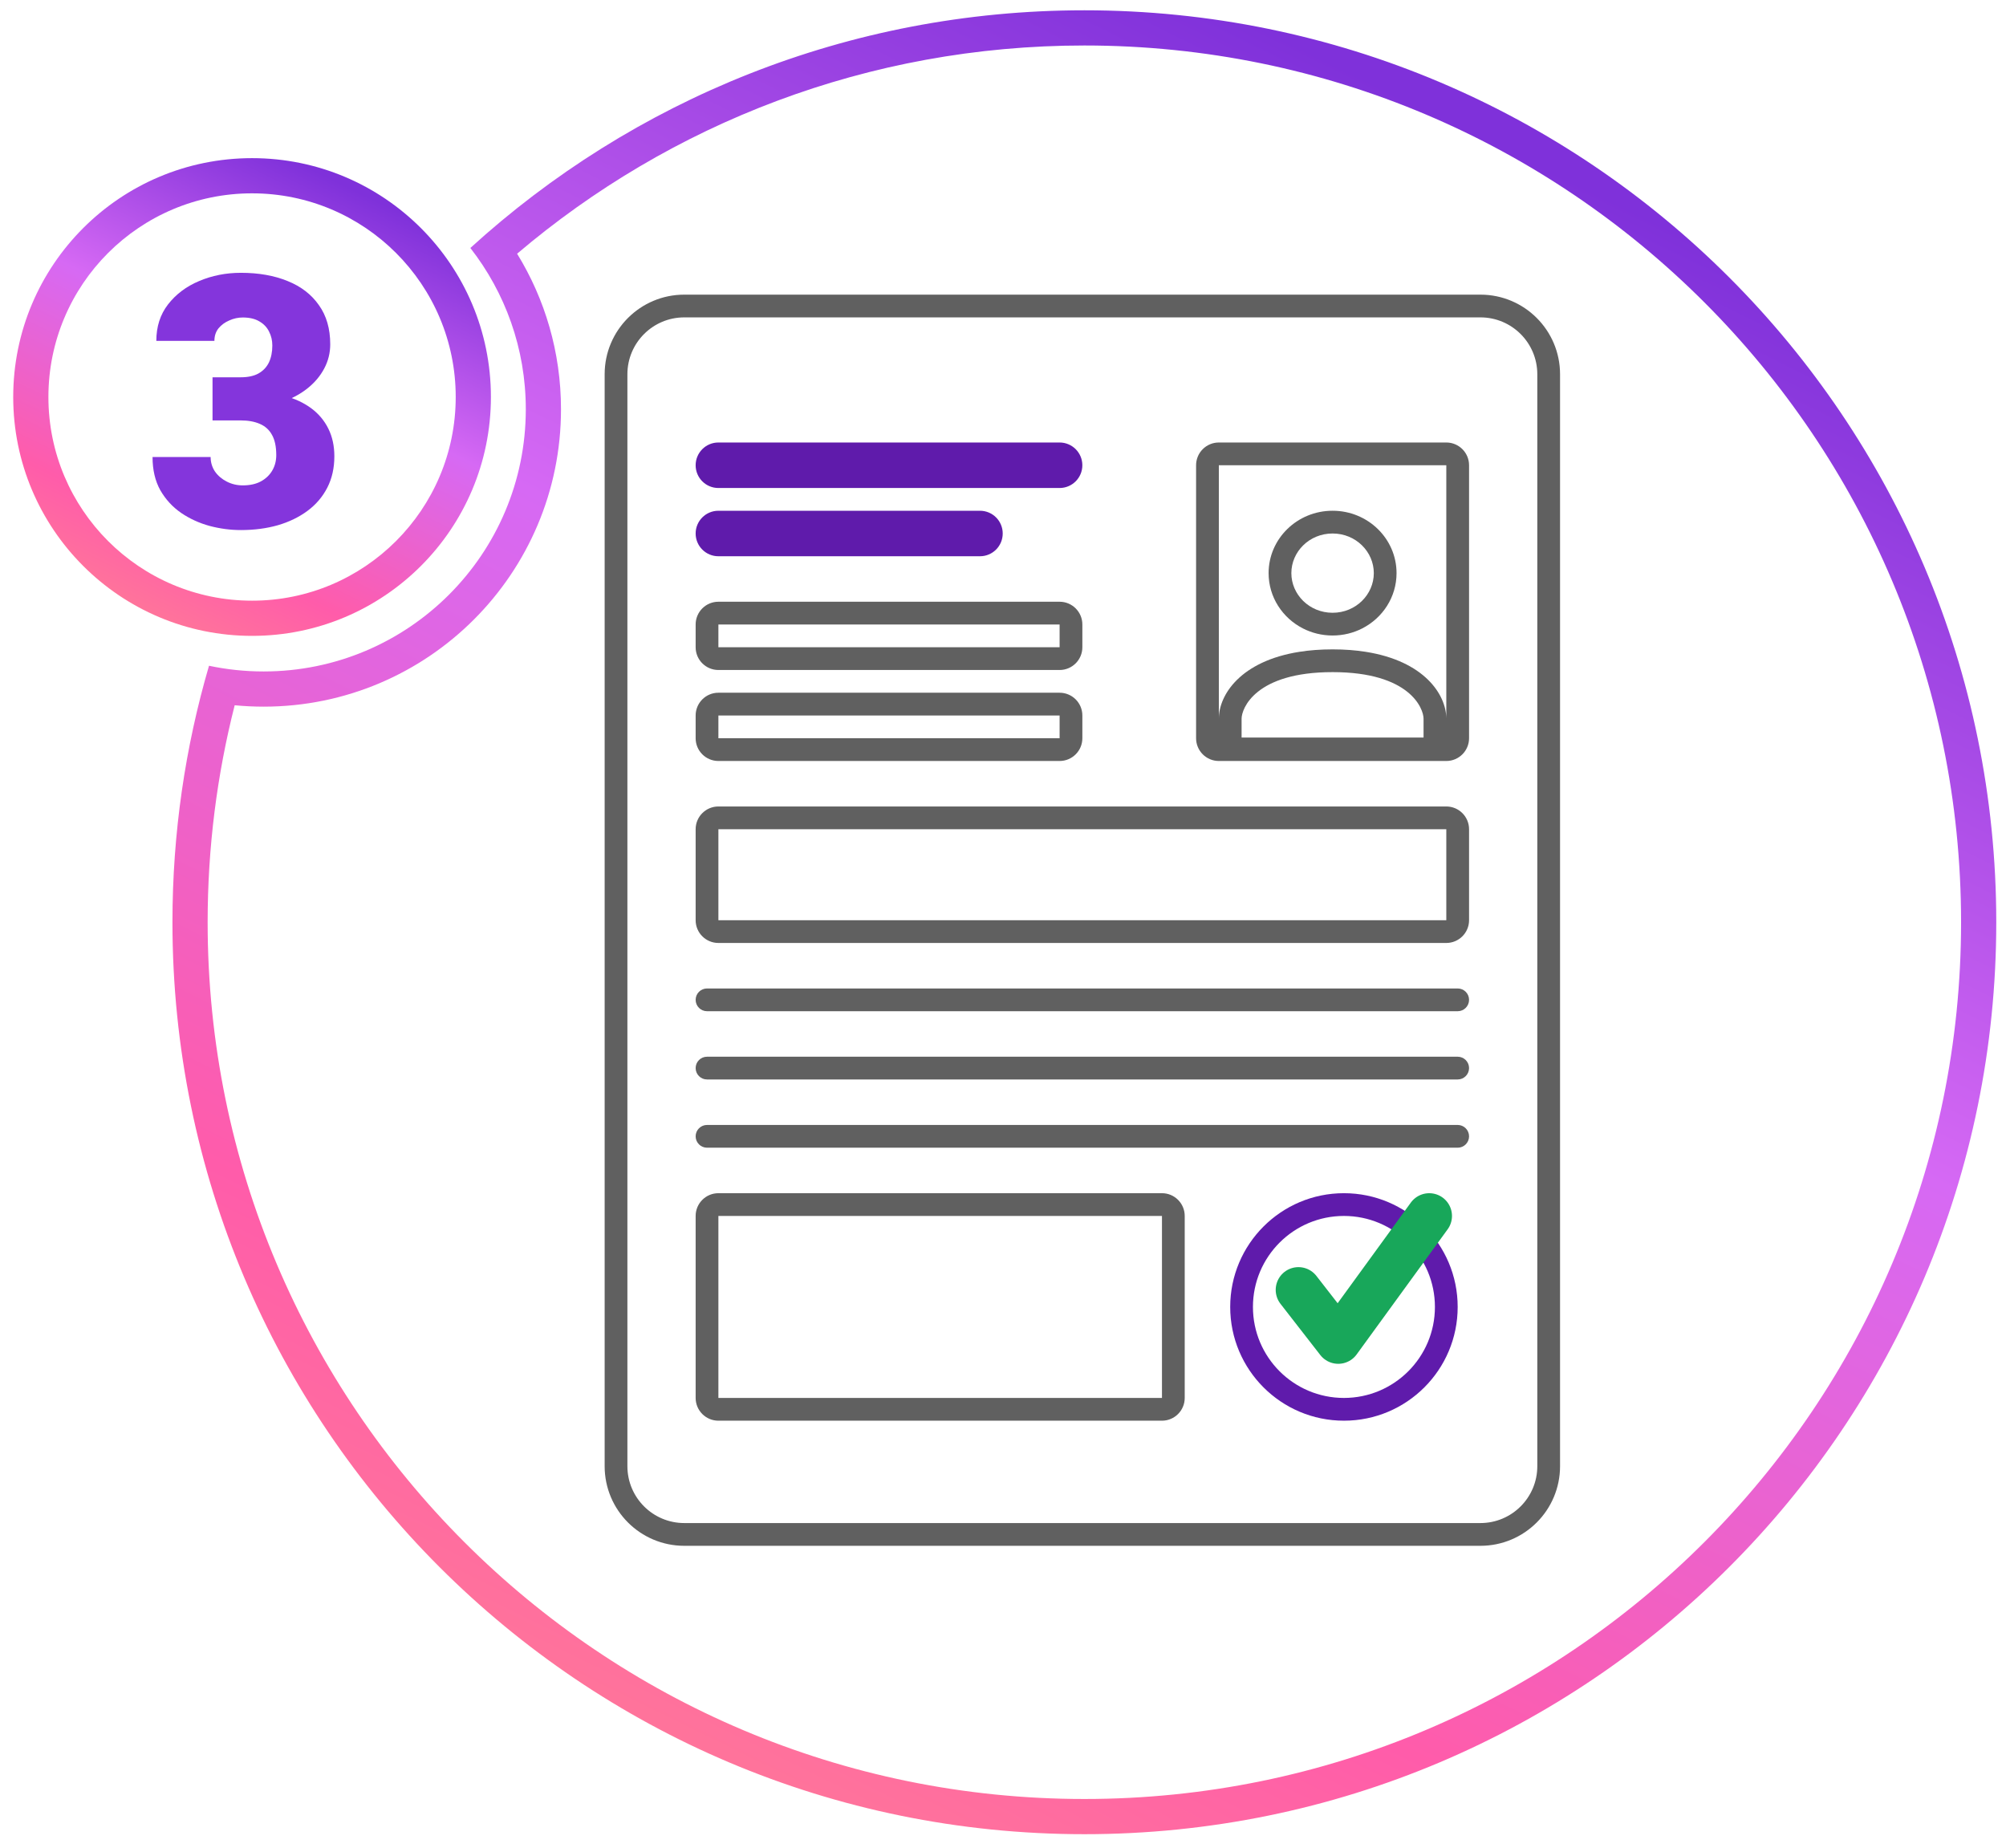 <svg width="114" height="105" viewBox="0 0 114 105" fill="none" xmlns="http://www.w3.org/2000/svg">
<g clip-path="url(#clip0_1_58)">
<path d="M40.825 25.146C40.111 25.146 39.533 25.725 39.533 26.439C39.533 27.153 40.111 27.732 40.825 27.732H60.216C60.93 27.732 61.509 27.153 61.509 26.439C61.509 25.725 60.93 25.146 60.216 25.146H40.825Z" fill="#5F1BAB"/>
<path d="M40.825 29.025C40.111 29.025 39.533 29.603 39.533 30.317C39.533 31.031 40.111 31.61 40.825 31.61H55.692C56.406 31.61 56.984 31.031 56.984 30.317C56.984 29.603 56.406 29.025 55.692 29.025H40.825Z" fill="#5F1BAB"/>
<path fill-rule="evenodd" clip-rule="evenodd" d="M82.839 74.27C82.839 77.84 79.945 80.734 76.375 80.734C72.806 80.734 69.912 77.84 69.912 74.27C69.912 70.7 72.806 67.806 76.375 67.806C79.945 67.806 82.839 70.7 82.839 74.27ZM81.546 74.27C81.546 77.126 79.231 79.441 76.375 79.441C73.52 79.441 71.204 77.126 71.204 74.27C71.204 71.414 73.52 69.099 76.375 69.099C79.231 69.099 81.546 71.414 81.546 74.27Z" fill="#5F1BAB"/>
<path fill-rule="evenodd" clip-rule="evenodd" d="M75.73 36.114C75.121 36.114 74.548 35.969 74.044 35.711C72.885 35.119 72.094 33.934 72.094 32.569C72.094 30.612 73.722 29.024 75.73 29.024C77.738 29.024 79.365 30.612 79.365 32.569C79.365 33.934 78.575 35.119 77.415 35.711C76.912 35.969 76.338 36.114 75.73 36.114ZM78.073 32.569C78.073 33.783 77.055 34.822 75.73 34.822C74.405 34.822 73.387 33.783 73.387 32.569C73.387 31.356 74.405 30.317 75.73 30.317C77.055 30.317 78.073 31.356 78.073 32.569Z" fill="#606060"/>
<path fill-rule="evenodd" clip-rule="evenodd" d="M69.266 25.146C68.552 25.146 67.973 25.725 67.973 26.439V41.952C67.973 42.666 68.552 43.245 69.266 43.245H82.193C82.907 43.245 83.486 42.666 83.486 41.952V26.439C83.486 25.725 82.907 25.146 82.193 25.146H69.266ZM82.193 26.439H69.266V40.841C69.266 39.493 70.496 37.568 73.847 37.041C74.413 36.951 75.039 36.902 75.73 36.902C76.421 36.902 77.046 36.951 77.612 37.041C80.947 37.566 82.181 39.474 82.193 40.821V26.439ZM80.9 41.911V40.841C80.9 40.268 80.127 38.195 75.73 38.195C71.332 38.195 70.559 40.268 70.559 40.841V41.911H80.9Z" fill="#606060"/>
<path fill-rule="evenodd" clip-rule="evenodd" d="M39.533 35.488C39.533 34.774 40.112 34.195 40.826 34.195H60.217C60.931 34.195 61.51 34.774 61.51 35.488V36.781C61.51 37.495 60.931 38.074 60.217 38.074H40.826C40.112 38.074 39.533 37.495 39.533 36.781V35.488ZM40.826 35.488H60.217V36.781H40.826V35.488Z" fill="#606060"/>
<path fill-rule="evenodd" clip-rule="evenodd" d="M39.533 40.659C39.533 39.945 40.112 39.366 40.826 39.366H60.217C60.931 39.366 61.51 39.945 61.51 40.659V41.952C61.51 42.666 60.931 43.245 60.217 43.245H40.826C40.112 43.245 39.533 42.666 39.533 41.952V40.659ZM40.826 40.659H60.217V41.952H40.826V40.659Z" fill="#606060"/>
<path fill-rule="evenodd" clip-rule="evenodd" d="M39.533 69.099C39.533 68.385 40.112 67.806 40.826 67.806H66.034C66.748 67.806 67.327 68.385 67.327 69.099V79.441C67.327 80.155 66.748 80.734 66.034 80.734H40.826C40.112 80.734 39.533 80.155 39.533 79.441V69.099ZM40.826 69.099H66.034V79.441H40.826V69.099Z" fill="#606060"/>
<path fill-rule="evenodd" clip-rule="evenodd" d="M40.826 45.83C40.112 45.83 39.533 46.409 39.533 47.123V52.294C39.533 53.008 40.112 53.586 40.826 53.586H82.193C82.907 53.586 83.486 53.008 83.486 52.294V47.123C83.486 46.409 82.907 45.83 82.193 45.83H40.826ZM82.193 47.123H40.826V52.294H82.193V47.123Z" fill="#606060"/>
<path d="M40.18 56.172C39.823 56.172 39.533 56.461 39.533 56.818C39.533 57.175 39.823 57.465 40.18 57.465H82.84C83.197 57.465 83.486 57.175 83.486 56.818C83.486 56.461 83.197 56.172 82.84 56.172H40.18Z" fill="#606060"/>
<path d="M40.18 60.05C39.823 60.05 39.533 60.339 39.533 60.696C39.533 61.053 39.823 61.343 40.18 61.343H82.84C83.197 61.343 83.486 61.053 83.486 60.696C83.486 60.339 83.197 60.05 82.84 60.05H40.18Z" fill="#606060"/>
<path d="M40.18 63.928C39.823 63.928 39.533 64.218 39.533 64.575C39.533 64.931 39.823 65.221 40.18 65.221H82.84C83.197 65.221 83.486 64.931 83.486 64.575C83.486 64.218 83.197 63.928 82.84 63.928H40.18Z" fill="#606060"/>
<path fill-rule="evenodd" clip-rule="evenodd" d="M38.887 16.744C36.388 16.744 34.362 18.769 34.362 21.268V83.319C34.362 85.818 36.388 87.844 38.887 87.844H84.132C86.631 87.844 88.657 85.818 88.657 83.319V21.268C88.657 18.769 86.631 16.744 84.132 16.744H38.887ZM35.655 21.268C35.655 19.483 37.102 18.036 38.887 18.036H84.132C85.917 18.036 87.364 19.483 87.364 21.268V83.319C87.364 85.104 85.917 86.551 84.132 86.551H38.887C37.102 86.551 35.655 85.104 35.655 83.319V21.268Z" fill="#606060"/>
<path fill-rule="evenodd" clip-rule="evenodd" d="M61.624 102.232C89.141 102.232 111.447 79.925 111.447 52.408C111.447 24.892 89.141 2.585 61.624 2.585C49.329 2.585 38.078 7.036 29.387 14.418C30.969 16.99 31.881 20.019 31.881 23.257C31.881 32.591 24.315 40.157 14.982 40.157C14.428 40.157 13.879 40.13 13.337 40.078C12.334 44.019 11.8 48.15 11.8 52.408C11.8 79.925 34.107 102.232 61.624 102.232ZM11.878 37.833C12.879 38.045 13.918 38.157 14.982 38.157C23.211 38.157 29.881 31.486 29.881 23.257C29.881 19.801 28.704 16.62 26.73 14.092C35.938 5.701 48.184 0.585 61.624 0.585C90.245 0.585 113.447 23.787 113.447 52.408C113.447 81.03 90.245 104.232 61.624 104.232C33.002 104.232 9.8 81.03 9.8 52.408C9.8 47.348 10.526 42.456 11.878 37.833Z" fill="url(#paint0_linear_1_58)"/>
<path fill-rule="evenodd" clip-rule="evenodd" d="M14.325 34.135C20.716 34.135 25.898 28.953 25.898 22.561C25.898 16.169 20.716 10.987 14.325 10.987C7.933 10.987 2.751 16.169 2.751 22.561C2.751 28.953 7.933 34.135 14.325 34.135ZM14.325 36.135C21.821 36.135 27.898 30.058 27.898 22.561C27.898 15.065 21.821 8.987 14.325 8.987C6.828 8.987 0.751 15.065 0.751 22.561C0.751 30.058 6.828 36.135 14.325 36.135Z" fill="url(#paint1_linear_1_58)"/>
<path d="M12.078 21.44H13.679C14.089 21.44 14.425 21.369 14.685 21.225C14.952 21.076 15.15 20.867 15.281 20.6C15.411 20.327 15.476 20.005 15.476 19.634C15.476 19.347 15.414 19.083 15.29 18.843C15.173 18.602 14.991 18.41 14.743 18.266C14.496 18.117 14.18 18.042 13.796 18.042C13.536 18.042 13.282 18.097 13.034 18.208C12.787 18.312 12.582 18.462 12.419 18.657C12.263 18.852 12.185 19.09 12.185 19.37H8.884C8.884 18.563 9.105 17.872 9.548 17.3C9.997 16.72 10.587 16.277 11.316 15.971C12.051 15.659 12.842 15.503 13.689 15.503C14.698 15.503 15.583 15.659 16.345 15.971C17.107 16.277 17.699 16.733 18.122 17.339C18.552 17.938 18.767 18.68 18.767 19.565C18.767 20.053 18.653 20.512 18.425 20.942C18.197 21.372 17.878 21.749 17.468 22.075C17.058 22.401 16.576 22.658 16.023 22.846C15.476 23.029 14.877 23.12 14.226 23.12H12.078V21.44ZM12.078 23.891V22.251H14.226C14.935 22.251 15.583 22.332 16.169 22.495C16.755 22.651 17.26 22.886 17.683 23.198C18.106 23.511 18.432 23.898 18.66 24.36C18.887 24.816 19.001 25.34 19.001 25.932C19.001 26.596 18.868 27.189 18.601 27.71C18.334 28.231 17.96 28.67 17.478 29.028C16.996 29.386 16.433 29.66 15.788 29.848C15.144 30.031 14.444 30.122 13.689 30.122C13.096 30.122 12.504 30.044 11.911 29.887C11.319 29.725 10.779 29.477 10.29 29.145C9.802 28.807 9.408 28.377 9.109 27.856C8.816 27.329 8.669 26.701 8.669 25.971H11.97C11.97 26.271 12.051 26.544 12.214 26.792C12.383 27.033 12.608 27.225 12.888 27.368C13.168 27.511 13.471 27.583 13.796 27.583C14.2 27.583 14.542 27.508 14.822 27.358C15.108 27.202 15.326 26.994 15.476 26.733C15.626 26.473 15.7 26.183 15.7 25.864C15.7 25.382 15.619 24.998 15.456 24.712C15.3 24.425 15.069 24.217 14.763 24.087C14.463 23.956 14.102 23.891 13.679 23.891H12.078Z" fill="#8435DC"/>
<path d="M73.79 73.3L76.052 76.209L81.223 69.099" stroke="#18A75A" stroke-width="2.585" stroke-linecap="round" stroke-linejoin="round"/>
</g>
<defs>
<linearGradient id="paint0_linear_1_58" x1="108.023" y1="19.41" x2="51.09" y2="135.084" gradientUnits="userSpaceOnUse">
<stop stop-color="#7F31DA"/>
<stop offset="0.326" stop-color="#D669F4"/>
<stop offset="0.654" stop-color="#FF5CAA"/>
<stop offset="1" stop-color="#FF9883"/>
</linearGradient>
<linearGradient id="paint1_linear_1_58" x1="26.477" y1="13.918" x2="11.566" y2="44.215" gradientUnits="userSpaceOnUse">
<stop stop-color="#7F31DA"/>
<stop offset="0.326" stop-color="#D669F4"/>
<stop offset="0.654" stop-color="#FF5CAA"/>
<stop offset="1" stop-color="#FF9883"/>
</linearGradient>
<clipPath id="clip0_1_58">
<rect width="114" height="105" fill="white"/>
</clipPath>
</defs>
</svg>
